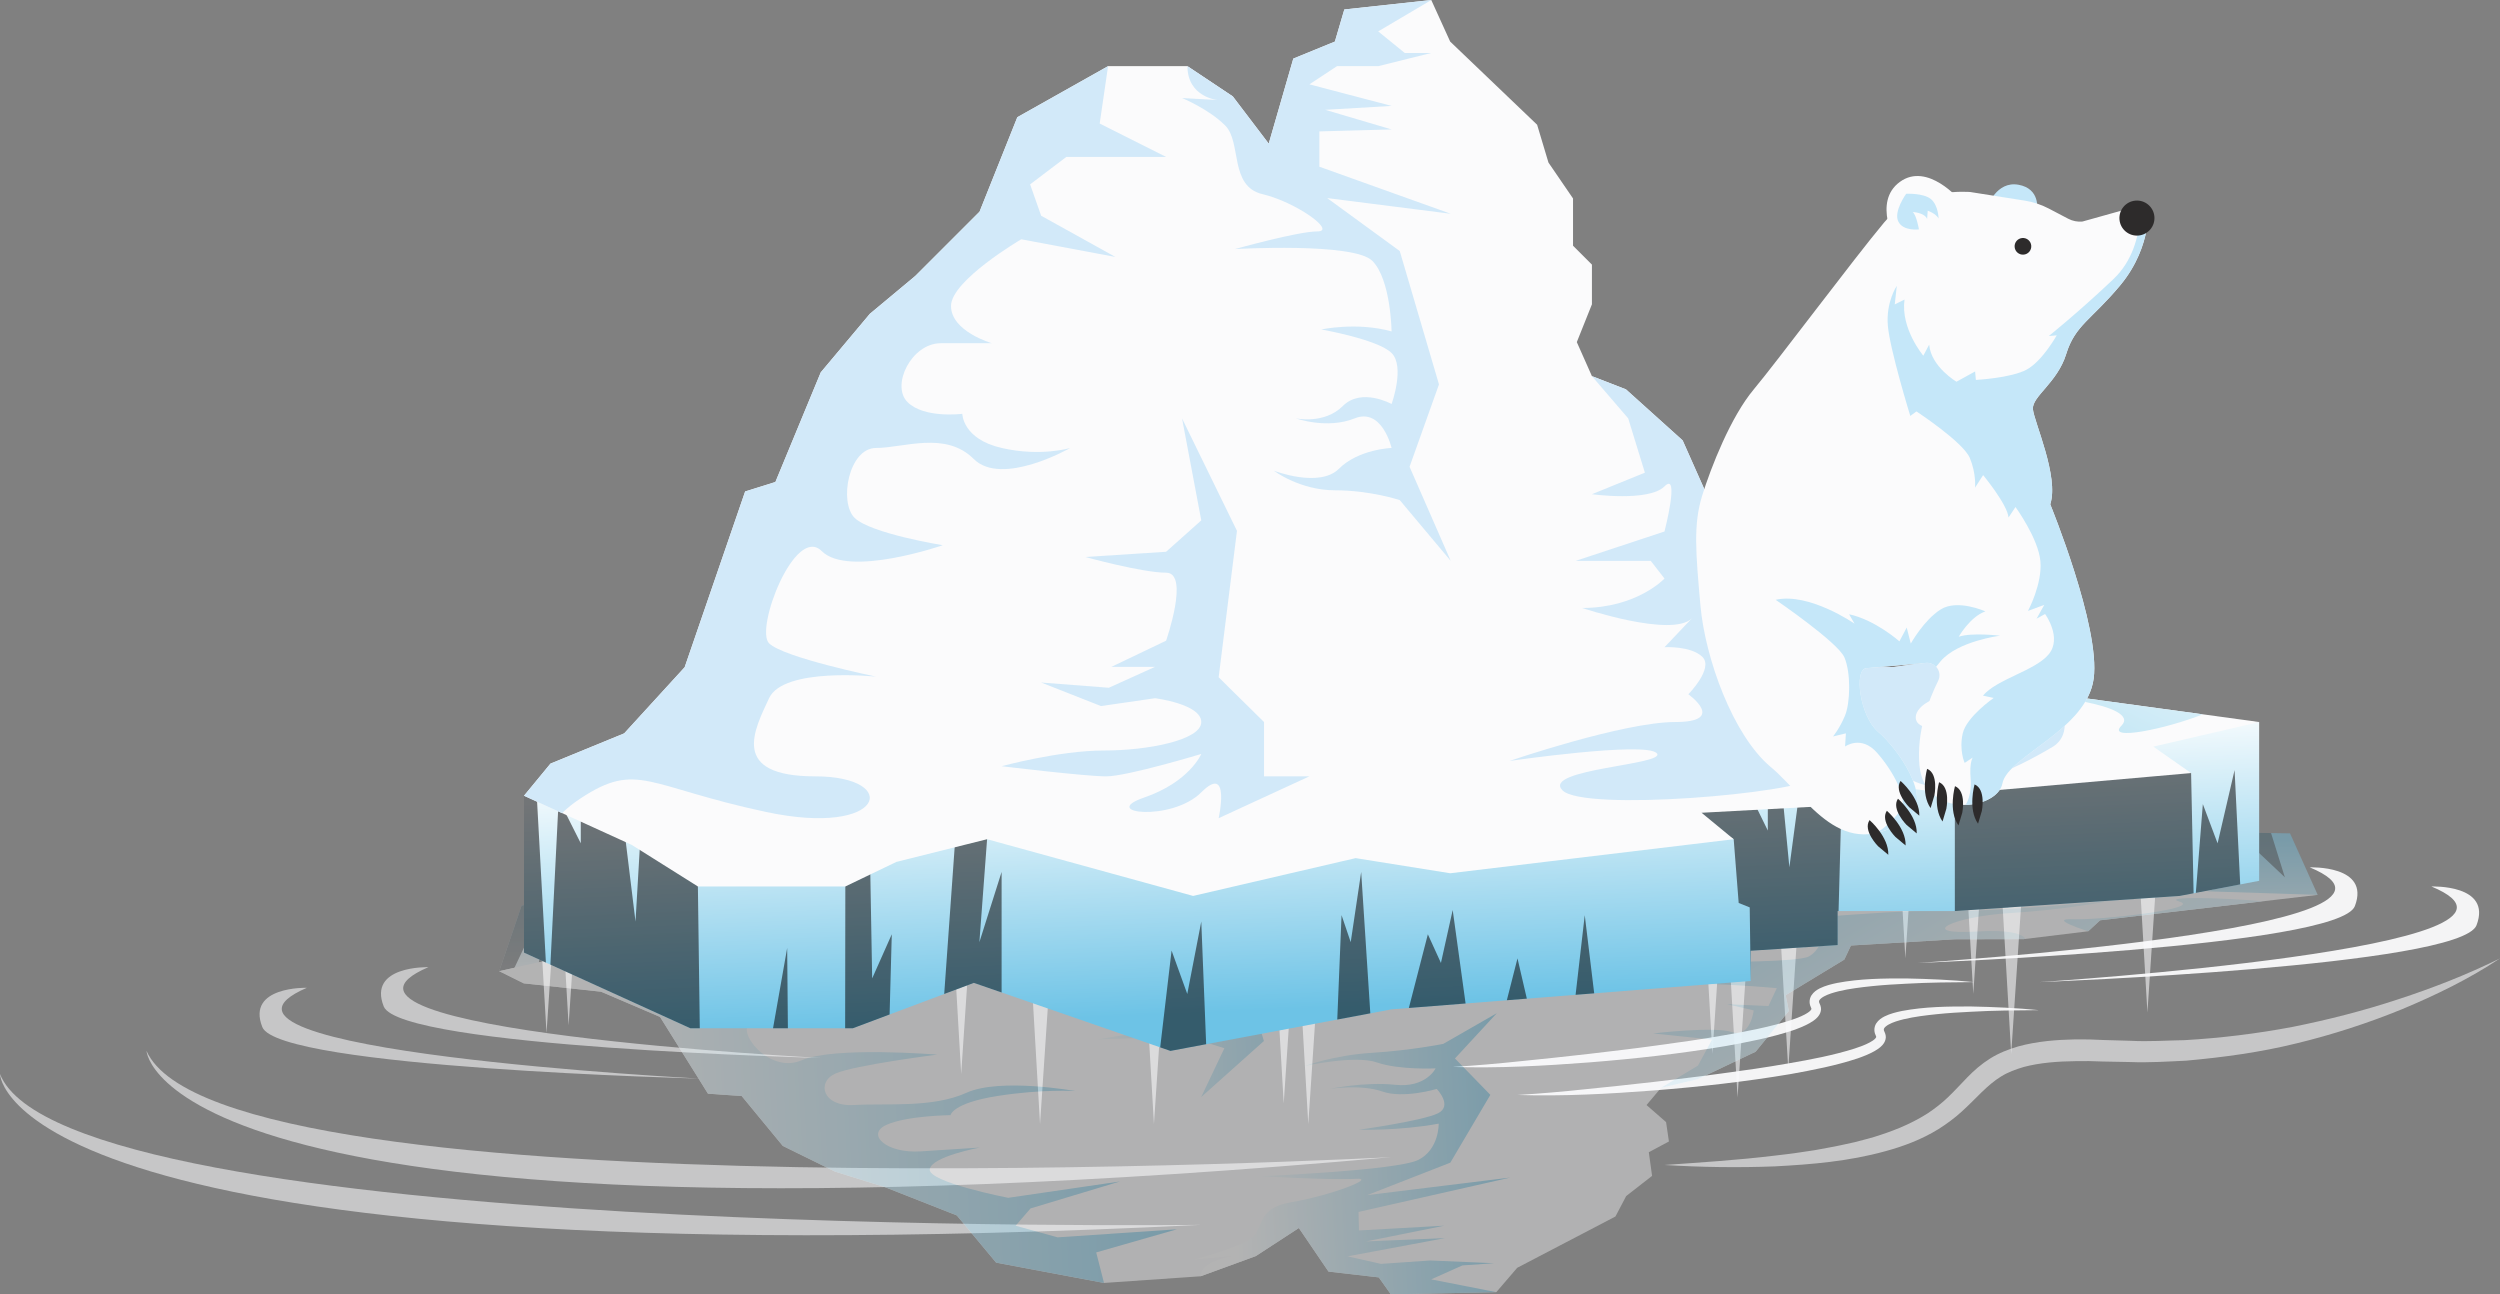 <?xml version="1.0" encoding="UTF-8"?>
<svg xmlns="http://www.w3.org/2000/svg" xmlns:xlink="http://www.w3.org/1999/xlink" viewBox="0 0 2265.65 1172.96">
  <rect x="0" y="0" width="2265.65" height="1172.96" fill="#808080" stroke="none"/>
  <defs>
    <style>
      .cls-1 {
        fill: url(#linear-gradient);
      }

      .cls-1, .cls-2, .cls-3, .cls-4, .cls-5, .cls-6, .cls-7, .cls-8, .cls-9, .cls-10, .cls-11, .cls-12, .cls-13, .cls-14, .cls-15 {
        stroke-width: 0px;
      }

      .cls-2 {
        fill: url(#linear-gradient-6);
      }

      .cls-16 {
        opacity: .53;
      }

      .cls-16, .cls-6, .cls-10 {
        mix-blend-mode: overlay;
      }

      .cls-17 {
        isolation: isolate;
      }

      .cls-3 {
        fill: url(#linear-gradient-5);
      }

      .cls-4 {
        fill: #040000;
      }

      .cls-18 {
        opacity: .4;
      }

      .cls-5 {
        fill: url(#linear-gradient-2);
      }

      .cls-6 {
        opacity: .57;
      }

      .cls-6, .cls-10, .cls-11 {
        fill: #fbfbfc;
      }

      .cls-7 {
        fill: url(#linear-gradient-7);
      }

      .cls-8 {
        fill: url(#linear-gradient-3);
      }

      .cls-9 {
        fill: #2d2b2b;
      }

      .cls-10 {
        opacity: .94;
      }

      .cls-12 {
        fill: url(#linear-gradient-8);
      }

      .cls-13 {
        fill: #d2e9f9;
      }

      .cls-14 {
        fill: url(#linear-gradient-4);
      }

      .cls-15 {
        fill: #c5e7f9;
      }
    </style>
    <linearGradient id="linear-gradient" x1="1310.6" y1="1825.03" x2="1315.73" y2="1945.07" gradientTransform="translate(78.47 2956.84) rotate(-3.16) scale(1 -1.09)" gradientUnits="userSpaceOnUse">
      <stop offset=".13" stop-color="#fff"/>
      <stop offset="1" stop-color="#6dc3e6"/>
    </linearGradient>
    <linearGradient id="linear-gradient-2" x1="487.92" y1="1742.43" x2="1088.29" y2="1742.43" xlink:href="#linear-gradient"/>
    <linearGradient id="linear-gradient-3" x1="955.55" y1="1817.78" x2="1252.25" y2="1817.78" xlink:href="#linear-gradient"/>
    <linearGradient id="linear-gradient-4" x1="1795.49" y1="1658.67" x2="1629.42" y2="2008.76" xlink:href="#linear-gradient"/>
    <linearGradient id="linear-gradient-5" x1="2124.23" y1="1586.42" x2="1830.01" y2="2206.66" xlink:href="#linear-gradient"/>
    <linearGradient id="linear-gradient-6" x1="1102.85" y1="1685.14" x2="1392.62" y2="1685.14" xlink:href="#linear-gradient"/>
    <linearGradient id="linear-gradient-7" x1="1255.61" y1="629.46" x2="1267.6" y2="910.39" gradientTransform="matrix(1,0,0,1,0,0)" xlink:href="#linear-gradient"/>
    <linearGradient id="linear-gradient-8" x1="2019.15" y1="399.22" x2="1756.1" y2="953.77" gradientTransform="matrix(1,0,0,1,0,0)" xlink:href="#linear-gradient"/>
  </defs>
  <g class="cls-17">
    <g id="_图层_1" data-name="图层 1">
      <g>
        <path class="cls-10" d="m2093.25,786.06s55.1-2.22,40.88,35.1c-14.22,37.33-396.36,51.54-396.36,51.54,0,0,488.78-31.1,355.48-86.65Z"/>
        <path class="cls-10" d="m2203.5,803.4s55.1-2.22,40.88,35.1c-14.22,37.33-396.36,51.54-396.36,51.54,0,0,488.78-31.1,355.48-86.65Z"/>
        <path class="cls-6" d="m388.2,876.5s-55.12-1.55-40.45,35.6c14.67,37.15,396.96,46.71,396.96,46.71,0,0-489.13-25.15-356.51-82.31Z"/>
        <path class="cls-6" d="m278.16,895.18s-55.12-1.55-40.45,35.6c14.67,37.15,396.96,46.71,396.96,46.71,0,0-489.13-25.15-356.51-82.31Z"/>
        <path class="cls-10" d="m1789.31,890.05c-20.68.15-41.33.28-61.91,1.46-10.29.5-20.56,1.13-30.76,2.18-10.18,1.07-20.37,2.28-30.11,4.6-4.81,1.19-9.66,2.61-13.57,4.75-1.93,1.05-3.51,2.38-4.14,3.45-.47.98-.46,1.64.31,3.25.85,1.7,1.63,4.4.95,6.69-.51,2.36-1.72,3.95-2.86,5.34-2.36,2.58-4.85,4.06-7.32,5.51-4.95,2.75-9.95,4.69-14.97,6.45-20.13,6.67-40.56,10.55-61,14.27-40.95,6.91-82.12,11.52-123.38,14.79-41.24,3.18-82.65,5.44-124.03,4.13,20.64-1.25,41.2-3.02,61.73-5.22,20.54-2,41.06-4.27,61.55-6.58,20.48-2.45,40.97-4.78,61.38-7.63,20.42-2.72,40.82-5.64,61.06-9.22,20.21-3.47,40.51-7.34,59.72-13.39,4.76-1.54,9.46-3.28,13.59-5.46,2.01-1.08,4-2.33,5.15-3.58.49-.6.88-1.14.87-1.34.14-.24.03-.17-.11-.79-.75-1.59-1.44-3.37-1.5-5.51-.07-2.11.54-4.31,1.58-6.02,2.16-3.33,4.96-5.08,7.56-6.43,5.29-2.61,10.54-3.84,15.77-4.95,20.91-3.95,41.69-4.13,62.43-4.09,20.73.44,41.41,1.28,62,3.35Z"/>
        <path class="cls-10" d="m1848.02,915.46c-20.68.15-41.33.28-61.91,1.46-10.29.5-20.56,1.13-30.76,2.18-10.18,1.07-20.37,2.28-30.11,4.6-4.81,1.19-9.66,2.61-13.57,4.75-1.93,1.05-3.51,2.38-4.14,3.45-.47.98-.46,1.64.31,3.25.85,1.7,1.63,4.4.95,6.69-.51,2.36-1.72,3.96-2.86,5.34-2.36,2.58-4.85,4.06-7.32,5.51-4.95,2.75-9.95,4.69-14.97,6.45-20.13,6.67-40.56,10.55-61,14.27-40.95,6.91-82.12,11.52-123.38,14.79-41.24,3.18-82.65,5.44-124.03,4.13,20.64-1.25,41.2-3.02,61.73-5.22,20.54-2,41.06-4.27,61.55-6.58,20.48-2.45,40.97-4.78,61.38-7.63,20.42-2.72,40.82-5.64,61.06-9.22,20.21-3.47,40.51-7.34,59.72-13.39,4.76-1.54,9.46-3.28,13.59-5.46,2.01-1.08,4-2.33,5.15-3.58.49-.6.88-1.14.87-1.34.14-.24.03-.17-.11-.79-.75-1.59-1.44-3.37-1.5-5.51-.07-2.11.54-4.31,1.58-6.02,2.16-3.33,4.96-5.08,7.56-6.43,5.29-2.61,10.54-3.84,15.77-4.95,20.91-3.95,41.69-4.13,62.43-4.09,20.73.44,41.41,1.28,62,3.35Z"/>
        <path class="cls-6" d="m1261.13,1048.66s-1060.81,56.31-1128.35-96.26c0,0,10.08,195.8,1128.35,96.26Z"/>
        <path class="cls-6" d="m1088.67,1110.02S59.51,1123.69,0,973.38c0,0,2.22,189.94,1088.67,136.65Z"/>
        <polygon class="cls-6" points="1056.79 853.85 1045.77 1018.82 1036.78 863.62 1056.79 853.85"/>
        <polygon class="cls-6" points="953.56 853.85 942.54 1018.82 933.54 863.62 953.56 853.85"/>
        <polygon class="cls-6" points="1196.66 853.85 1185.64 1018.82 1176.65 863.62 1196.66 853.85"/>
        <polygon class="cls-6" points="1562.92 790.22 1551.9 955.19 1542.91 799.99 1562.92 790.22"/>
        <polygon class="cls-6" points="1737.77 703.57 1726.74 868.54 1717.75 713.34 1737.77 703.57"/>
        <polygon class="cls-6" points="1585.7 829.62 1574.68 994.59 1565.69 839.39 1585.7 829.62"/>
        <polygon class="cls-6" points="1631.64 804.21 1620.62 969.18 1611.63 813.98 1631.64 804.21"/>
        <polygon class="cls-6" points="1833.68 790.22 1822.66 955.19 1813.66 799.99 1833.68 790.22"/>
        <polygon class="cls-6" points="1957.13 752.68 1946.11 917.65 1937.12 762.45 1957.13 752.68"/>
        <polygon class="cls-6" points="1799.32 735.84 1788.3 900.81 1779.3 745.61 1799.32 735.84"/>
        <polygon class="cls-6" points="1174.4 835.16 1163.38 1000.13 1154.39 844.93 1174.4 835.16"/>
        <polygon class="cls-6" points="506.31 771.36 495.29 936.33 486.3 781.13 506.31 771.36"/>
        <polygon class="cls-6" points="526.33 764.23 515.3 929.2 506.31 774 526.33 764.23"/>
        <polygon class="cls-6" points="882.38 804.21 871.08 973.38 861.86 814.22 882.38 804.21"/>
        <path class="cls-6" d="m2265.65,868.54c-27.76,18.54-58.01,33.21-88.9,46.12-31.02,12.66-63.04,23.06-95.74,30.96-32.69,8.05-66.17,12.6-99.78,15.62-16.86.78-33.73,1.93-50.63,1.25l-25.19-.49-12.22-.38-12.15.06c-16.12.2-32.19,1.35-46.94,5.26-7.27,2.13-14.28,4.7-20.49,8.57-6.27,3.81-11.88,8.72-17.66,14.27-5.74,5.56-11.63,11.75-18.13,17.61-6.46,5.92-13.7,11.21-21.16,15.94-15.11,9.29-31.53,15.49-48.02,19.96-33.04,9.16-66.7,11.99-100.08,13.74-33.45,1.29-66.82.8-100.09-1.25,33.25-2.33,66.43-4.44,99.31-8.41,8.21-.99,16.44-1.85,24.58-3.18l12.23-1.82,12.13-2.24c8.11-1.38,16.06-3.3,24.06-5,7.87-2.08,15.81-3.97,23.44-6.61,15.35-5,30.06-11.36,43.15-19.79,6.45-4.36,12.58-9.07,18.24-14.56,5.71-5.44,11.13-11.47,17.16-17.65,5.98-6.2,12.94-12.32,20.85-17.25,7.91-5.01,16.63-8.31,25.26-10.9,17.41-4.77,34.8-6.06,51.88-6.42l12.8.06,12.71.51,24.69.7c16.36.91,32.72-.32,49.11-.58,32.72-1.89,65.35-5.9,97.69-12.01,32.25-6.46,64.26-14.64,95.65-25.01,31.44-10.24,62.37-22.34,92.24-37.07Z"/>
      </g>
      <g>
        <g class="cls-18">
          <polygon class="cls-1" points="554.79 883.56 452.41 880.14 472.7 820.75 640.16 784.54 793.05 776.05 903.66 785.76 1087.61 751.93 1289.1 755.01 1613.63 746.63 1615.9 756.96 1694.15 754.51 1697.19 766.22 1802.03 760.25 2003.27 754.08 2075.38 755.25 2100.45 810.99 554.79 883.56"/>
          <g class="cls-16">
            <polygon class="cls-4" points="2058.17 754.97 2070.69 795.07 2044.35 770.25 2037.08 784.71 2017.85 754.31 2058.17 754.97"/>
            <polygon class="cls-4" points="1244.72 790.49 1239.61 754.26 1269.72 754.72 1263.51 804.92 1252.83 780.46 1244.72 790.49"/>
            <polygon class="cls-4" points="464.58 880.55 464.58 880.55 452.41 880.14 472.7 820.75 495.11 815.91 464.58 880.55"/>
            <polygon class="cls-4" points="1323.89 779.22 1304.81 754.61 1356.33 753.28 1347.38 786.48 1335.09 768.51 1323.89 779.22"/>
            <polygon class="cls-4" points="1472.7 750.27 1468.1 777.8 1455.89 750.71 1455.89 750.71 1472.7 750.27"/>
            <polygon class="cls-4" points="1411.81 751.85 1404.94 766.19 1393.7 752.31 1411.81 751.85"/>
            <polygon class="cls-4" points="633.81 835.69 624.82 852.2 571.17 868.06 577 826.11 552.4 867.17 508.01 879.69 514.68 858.56 487.41 876.71 499.7 814.91 640.16 784.54 649.1 784.04 633.81 835.69"/>
            <polygon class="cls-4" points="1698.01 766.17 1710.3 803.34 1674.57 813 1657.4 783.98 1657.14 811.14 1643.9 811.91 1640.78 798.17 1627.15 812.41 1583.96 816.85 1559.74 812.02 1608.9 796.87 1608.65 774.1 1618.3 771.99 1613.63 746.63 1615.9 756.96 1694.15 754.51 1697.19 766.22 1698.01 766.17"/>
            <polygon class="cls-4" points="2031.19 796.31 1907.68 817.33 1826.19 812.3 1814.86 801.38 1802.03 760.25 2003.27 754.08 2015.83 754.28 2031.19 796.31"/>
            <polygon class="cls-4" points="725.1 808.21 718.14 780.21 732.1 779.43 725.1 808.21"/>
            <polygon class="cls-4" points="1114.37 795.61 1102.26 770.75 1087.11 786.85 1078.19 753.66 1087.61 751.93 1120.15 752.43 1114.37 795.61"/>
            <polygon class="cls-4" points="924.72 824.35 906.91 800 909.31 837.28 900.56 847.93 878.84 842.27 876.47 783.37 903.66 785.76 930.04 780.91 924.72 824.35"/>
            <polygon class="cls-4" points="823.62 807.53 807.88 792.7 795.49 847.09 764.07 841.24 776.06 827.56 785.8 776.45 793.05 776.05 826.53 778.99 823.62 807.53"/>
          </g>
          <polygon class="cls-11" points="1375 1148.95 1464.01 1102.47 1473.75 1083.94 1497.22 1065.64 1494.25 1044.21 1512.48 1034.47 1509.9 1016.93 1492.19 1001.46 1505.33 985.86 1538.54 978.06 1591.07 953.11 1621.18 916.19 1618.25 901.92 1671.43 869.64 1677.44 856.88 1771.24 851.25 1833.96 851.1 1892.44 843.98 1903.24 834.02 2100.45 810.99 2000.98 807.79 2031.19 796.31 1814.86 801.38 1681.68 815.4 1710.3 803.34 1581.34 808.08 1608.9 796.87 1346.14 799.72 1258.58 810.22 1106.43 805.26 909.31 837.28 823.43 833.86 776.06 827.56 633.81 835.69 564.96 855.05 452.41 880.14 474.63 891.17 544.75 898.76 598.17 921.61 641.61 991.18 672.16 993.29 709.42 1038.52 756.61 1061.71 802.23 1075.96 867.12 1101.5 902.77 1144.3 1000.51 1162.68 1088.03 1156.65 1138.05 1138.37 1177.1 1112.91 1203.96 1152.39 1249.56 1157.66 1260.43 1172.96 1356.04 1171.03 1375 1148.95"/>
          <path class="cls-5" d="m774,1001.44c28.55-1.8,70.92,2.93,101.84-11.1,30.52-13.85,98.89-1.55,98.89-1.55,0,0-29.84-1.96-70.65,4.45-41.07,6.45-42.67,17.4-42.67,17.4,0,0-39.49.38-58.1,8.82-18.76,8.5-.19,26,30.96,23.99,31.08-2.01,53.84-3.48,53.84-3.48,0,0-43.83,8.09-45.52,19.68-1.7,11.71,71.1,25.88,71.1,25.88l101.33-14.83-81.09,24.45-13.53,15.68,38.04,10.52,108.2-7.3-73.2,20.98,7.08,27.65-97.74-18.39-35.65-42.8-64.89-25.54-45.62-14.25-47.19-23.19-37.27-45.23-30.54-2.11-43.44-69.57-53.42-22.85-70.12-7.59-22.22-11.03,40.06-8.93c4.32,1.6,9.79,3.18,16.74,4.67,52.06,11.22,63.95.75,184.07-15.91,118.08-16.38,129.74,5.89,45.27,10.84-84.96,4.98-64.11,21.75-52.49,33.3,11.74,11.68,105.04,2.21,105.04,2.21,0,0-94.38,13.2-110.1,19.86-15.82,6.7,15.46,47.72,45.33,34.75,29.52-12.82,123.06-5.15,123.06-5.15,0,0-74.86,9.5-92.19,17.11-17.46,7.67-11.82,30.34,16.79,28.54Z"/>
          <path class="cls-8" d="m1129.7,832.31l86.15,10.55-43.19,2.53-.05,20.58-44.14,19.9,16.95,57.56-56.86,50.82,21.03-44.29-34.74-10.75-80.86,2.83s57.54-9.92,81.26-11.38c23.68-1.45,1.28-27.31,1.28-27.31l-53.11-7.1,42.79-2.57-44.75-5.49-66.6,6.02,59.47-12.7,52.53-.09s45.01-4.93,45.23-11.87c.21-6.9-50.94-7.86-93.91-5.33-43.09,2.54-98.3-.19-98.3-.19,0,0,81.4-8.62,101.57-9.8,20.14-1.18,91.02,3.13,91.02,3.13,0,0-10.78-9.91-54.2-13.25-43.3-3.33,26.85-10.63,54.64-1.23,28.04,9.48,16.8-10.59,16.8-10.59Z"/>
          <g>
            <path class="cls-14" d="m1912.72,816.39s-41.12,8.16-91.59,11.15c-50.65,3-86.66,20.07-28.22,16.58,27.67-1.65,40.28,2.14,42.62,6.79l-1.57.19-62.72.15-93.79,5.63-6.02,12.76-53.18,32.28,2.94,14.27-30.11,36.92-52.53,24.94-33.21,7.8,33.47-20.18,12.71-23.52-53.44-5.57s55.22-6.66,71.69-1.24c16.55,5.44,19.54-19.63,19.54-19.63l-24.1-5.64,37.48,1.64,7.53-16.16s-75.5-7.04-128.26-3.83c0,0,84.2-16.92,104.56-10.4l-28.22-9.57s70.98.12,80.77-4.87c9.74-4.96,13.65-18.87,13.65-18.87,0,0-40.78-8.08-89.42-5.2-48.8,2.89-157.78-5.32-157.78-5.32,0,0,128.02-.19,138.26-5.2,10.19-4.98-109.12.56-89.97-8.57,18.98-9.05,221.56-12.71,192.01-6.04-29.76,6.71-87.93,10.86-72.22,15.79,15.78,4.95,127.13-8.96,184.4-7.95,57.29,1.01,154.71-9.14,154.71-9.14Z"/>
            <path class="cls-3" d="m2050.7,816.8l-147.46,17.22-10.8,9.96s-38.14-11.87-13.68-10.92c24.48.96,118.03-9.6,96.32-15.99-16.74-4.93,40.69-3.54,75.61-.27Z"/>
          </g>
          <path class="cls-2" d="m1260.43,1172.96l-10.87-15.31-45.6-5.27-26.86-39.48-39.05,25.46-50.02,18.28c.57-15.2,33.23-18.9,33.23-18.9l-38.54,3.59s29.04-7.23,47.32-16.54c18.14-9.23,4.77-29.26,40.39-35.32,35.42-6.03,78.62-22.52,57.98-21.15-20.66,1.37-86.86-2.36-86.86-2.36,0,0,124.82-5.1,143.93-14.85,18.95-9.67,18.34-32.8,18.34-32.8-35.49,6.61-72.34,5.55-72.34,5.55,0,0,58.22-8.17,71.81-14.99,13.5-6.79-1.23-22.01-1.23-22.01,0,0-30.19,9.1-49.44,2.3-19.14-6.76-47.87-2.28-47.87-2.28,0,0,31.66-6.75,59.62-3.78,28.02,2.98,36.66-14.87,36.66-14.87,0,0-33.22,1.6-53.23-5.39-19.89-6.95-65.56,3.29-65.56,3.29,0,0,26-9.83,61.35-12.03,35.27-2.2,64.35-8.08,64.35-8.08l48.55-27.83-37.92,41.04,32.08,32.98-36.28,61.47-75.21,29.39,129.68-15.92-137.66,31.18.39,16.76,77.44-4.32-70.86,14.25,71.49-2.98-88.32,16.52,30.18,6.83,44.7-3.08,57.91,2.49-28.76,1.99-28.29,12.65,59,11.6-95.61,1.93Z"/>
        </g>
        <g>
          <polygon class="cls-7" points="570.81 698.89 474.88 721.15 474.88 863.33 625.62 931.85 772.94 931.85 882.57 890.74 1060.71 952.4 1261.13 914.72 1586.59 889.02 1586.59 861.62 1665.39 856.48 1665.39 825.64 1771.59 825.64 1975.43 811.94 2047.38 798.24 2047.38 654.35 570.81 698.89"/>
          <g class="cls-16">
            <polygon class="cls-4" points="2030.21 801.51 2025.11 697.93 2009.71 764.28 1996.35 728.73 1989.98 809.17 2030.21 801.51"/>
            <polygon class="cls-4" points="1215.8 829.37 1211.91 923.97 1241.86 918.34 1233.58 790.22 1224.1 853.85 1215.8 829.37"/>
            <polygon class="cls-4" points="486.3 718.5 486.3 718.5 474.88 721.15 474.88 863.33 494.73 872.35 486.3 718.5"/>
            <polygon class="cls-4" points="1294.01 846.71 1276.79 913.48 1328.21 909.42 1316.52 824.71 1305.86 872.7 1294.01 846.71"/>
            <polygon class="cls-4" points="1444.76 900.22 1436.2 829.37 1427.89 901.55 1427.89 901.55 1444.76 900.22"/>
            <polygon class="cls-4" points="1383.71 905.04 1375.24 868.54 1365.59 906.47 1383.71 905.04"/>
            <polygon class="cls-4" points="632.47 803.38 628.08 764.23 581.86 733.47 575.94 835.16 564.09 738.21 526.33 714.51 526.33 764.23 506.31 724.47 498.81 874.2 625.62 931.85 634.19 931.85 632.47 803.38"/>
            <polygon class="cls-4" points="1666.22 825.64 1668.81 729.72 1631.64 710.96 1621.64 786.03 1615.13 718.07 1602.09 718.07 1602.09 752.68 1585.7 719.25 1542.91 714.51 1520.33 729.92 1571.17 760.55 1575.7 818.33 1585.7 822.34 1586.59 889.02 1586.59 861.62 1665.39 856.48 1665.39 825.64 1666.22 825.64"/>
            <polygon class="cls-4" points="1985.71 700.6 1856.96 666.74 1779.3 690.82 1771.59 719.44 1771.59 825.64 1975.43 811.94 1987.97 809.55 1985.71 700.6"/>
            <polygon class="cls-4" points="713.39 859.08 700.57 931.85 714.03 931.85 713.39 859.08"/>
            <polygon class="cls-4" points="1088.67 835.16 1075.98 900.81 1061.76 861.45 1051.44 949.19 1060.71 952.4 1093.09 946.31 1088.67 835.16"/>
            <polygon class="cls-4" points="907.72 790.22 887.58 853.85 894.56 760.55 887.58 735.84 866.25 752.68 855.7 900.81 882.57 890.74 907.72 899.44 907.72 790.22"/>
            <polygon class="cls-4" points="808.19 846.71 790.41 886.7 788.04 752.68 757.23 771.36 766.09 803.38 765.92 931.85 772.94 931.85 806.21 919.37 808.19 846.71"/>
          </g>
          <polygon class="cls-11" points="1314.23 37.68 1393.03 113.05 1403.3 147.31 1425.57 179.86 1425.57 222.68 1442.7 239.81 1442.7 275.79 1429 310.04 1442.7 340.88 1473.54 352.87 1524.92 399.12 1559.18 476.2 1559.18 508.75 1615.71 575.55 1624.28 604.67 1715.06 604.67 1775.02 596.11 1833.26 604.67 1846.96 626.94 2047.38 654.35 1951.45 676.62 1985.71 700.6 1771.59 719.44 1637.98 704.02 1668.81 729.72 1542.05 736.57 1571.17 760.55 1314.23 791.39 1228.58 777.68 1081.27 811.94 894.56 760.55 812.34 781.11 766.09 803.38 632.47 803.38 572.52 765.69 474.88 721.15 498.86 692.03 565.67 664.63 620.48 604.67 675.3 445.37 702.71 436.8 743.82 337.45 788.35 284.35 829.46 250.09 887.71 191.85 921.96 106.2 1004.19 59.95 1076.13 59.95 1117.24 87.36 1149.79 130.18 1172.06 53.1 1209.74 37.68 1218.31 8.56 1297.1 0 1314.23 37.68"/>
          <path class="cls-13" d="m793.97,405.97c24.88,0,62.87-15.6,88.42,9.94,25.54,25.54,87.55-9.94,87.55-9.94,0,0-26.66,8.16-62.21,0-35.55-8.16-35.6-30.94-35.6-30.94,0,0-34.61,4.44-49.72-10.66-15.11-15.11,3.55-53.32,30.22-53.32h46.21s-36.97-10.66-36.97-33.77,63.64-60.43,63.64-60.43l85.31,16-67.26-37.33-10.01-28.44,32.83-24.88h90.42l-60.2-30.22,7.6-52.02-82.22,46.25-34.26,85.65-58.24,58.24-41.11,34.26-44.54,53.1-41.11,99.35-27.41,8.57-54.81,159.3-54.81,59.95-66.8,27.41-23.98,29.12,34.48,15.73c4.51-4.43,10.06-8.95,16.97-13.48,51.44-33.77,59.69-10.66,167.92,12.44,108.23,23.11,122.83-32.27,44.62-32.27s-55.1-42.38-41.92-70.82c13.18-28.44,97.01-19.55,97.01-19.55,0,0-84.05-17.26-97.01-30.22-12.96-12.96,23.51-107.78,47.75-83.54,24.25,24.25,109.69-5.33,109.69-5.33,0,0-65.76-10.66-79.98-24.88-14.22-14.22-5.33-63.26,19.55-63.26Z"/>
          <path class="cls-13" d="m1104.42,741.48l82.24-37.91h-41.12v-49.22l-41.12-40.55,16.59-132.71-49.77-101.9,17.43,92.42-31.88,28.44-73.23,4.74s51.67,14.22,73.23,14.22,0,61.62,0,61.62l-49.54,23.7h39.53l-41.9,18.96-61.33-4.74,54.22,21.33,49.01-7.11s41.89,5.27,41.89,21.6-48.24,25.8-88.52,25.8-92.42,14.22-92.42,14.22c0,0,75.84,9.2,94.79,9.2s86.15-20.31,86.15-20.31c0,0-10.52,25.32-51.89,39.54-41.37,14.22,25.06,22.09,51.89-4.74,26.83-26.83,15.75,23.41,15.75,23.41Z"/>
          <g>
            <path class="cls-13" d="m1860.1,676.95c18.58-11.13,12.42-39.9-9.13-42.05-16.28-1.62-41.67,2.7-81.21,19.45-45.83,19.41-46.92-25.13,9.95-25.13,27.01,0-3.98-21.52-3.14-32.88l-1.56-.23-59.95,8.56h-90.79l-8.57-29.12-56.53-66.81v-32.55l-34.26-77.08-51.39-46.25-30.83-11.99,32.89,38.3,15.12,49.17-48.01,19.55s51.56,7.11,65.78-7.11c14.22-14.22,0,40.88,0,40.88l-80.59,26.66h68.15l12.44,16s-24.88,26.66-74.65,26.66c0,0,81.54,27.33,99.53,9.34l-24.88,26.21s24.16-1.38,34.43,8.89c10.27,10.27-12.8,33.77-12.8,33.77,0,0,35.25,25.15-11.85,25.15s-150.19,35.28-150.19,35.28c0,0,122.64-17.77,133.3-7.11,10.66,10.66-104.87,14.22-85.32,33.77,19.55,19.55,214.22,2.7,228.43-11.52,14.22-14.22,37.93-28.64,85.71.8,35.59,21.93,98.15-9.6,129.9-28.63Z"/>
            <path class="cls-12" d="m1996.35,647.37l-149.39-20.43-13.7-22.27s-32.88,33.89-9.59,28.08c23.29-5.81,117.61,6.22,98.94,24.88-14.47,14.47,41.01,2.76,73.73-10.27Z"/>
          </g>
          <path class="cls-13" d="m1218.31,8.56l-8.56,29.12-37.68,15.42-22.27,77.08-32.55-42.82-41.11-27.41c0,27.96,27.1,30.69,27.1,30.69l-31.99-1.78s23.99,9.78,39.1,24.88c15.11,15.11,3.55,55.1,33.77,62.21,30.22,7.11,67.54,33.77,49.77,33.77s-74.65,16-74.65,16c0,0,107.53-6.22,124.42,10.66,16.88,16.89,17.48,63.99,17.48,63.99-31.43-8.82-63.69-1.78-63.69-1.78,0,0,51.4,9.03,63.69,21.33,12.3,12.29,0,46.21,0,46.21,0,0-27.26-15.11-44.14,1.78-16.89,16.89-42.58,11.26-42.58,11.26,0,0,28.37,10.07,53.25,0,24.88-10.07,33.48,26.79,33.48,26.79,0,0-29.92,1.05-47.7,18.83-17.77,17.77-59.04,1.78-59.04,1.78,0,0,23.49,17.77,55.49,17.77s58.65,8.89,58.65,8.89l46.21,55.1-37.32-85.32,26.66-74.65-35.55-120.86-65.76-47.99,111.98,14.22-119.09-42.66v-31.99l65.47-1.78-60.14-17.77,60.14-3.55-74.47-19.55,25-16.47h37.33l48.12-11.96h-24.06l-24.06-19.55,48.12-28.44-78.8,8.56Z"/>
        </g>
      </g>
      <g>
        <path class="cls-15" d="m1846.08,189.72s3.1-18.71-16.85-22.3c-19.95-3.59-27.99,19.73-27.99,19.73l44.84,2.57Z"/>
        <path class="cls-11" d="m1785.7,174.04l49.38,7.8c7.57,1.19,14.89,3.62,21.68,7.18l17.55,9.2c3.96,2.08,8.43,2.97,12.88,2.57l46.23-12.94c6.81-.6,13.12,14.22,11.84,20.94-2.33,12.27-8.39,31.38-24.05,50.09-26.07,31.13-40.63,35.88-48.7,61.97-8.07,26.08-31.18,38.51-30.16,49.95,1.01,11.44,23.88,61.3,15.71,86.23,0,0,45.6,111.26,39.36,157.93-6.24,46.67-77.94,70.32-82.67,94.95-4.74,24.63-70.89,32.8-75.24-16.39-2.67-30.08,8.16-58.77,16.97-76.52,3.92-7.89-2.25-17.02-11.03-16.24l-54.09,4.79c-11.44,1.01-5.92,43.76,10.89,57.84,16.81,14.08,51.1,61.21,26.54,78.36-59.96,41.89-89.8-17.98-124.05-46.66-34.25-28.67-59.46-98.5-63.72-146.55-4.26-48.05-6.49-73.22,1.58-99.3,8.07-26.08,25.95-71.48,46.8-96.39,20.85-24.91,90.94-118.75,118.05-151.13,27.11-32.38,78.26-27.69,78.26-27.69Z"/>
        <g>
          <path class="cls-15" d="m1691.35,605.55l54.09-4.79c3.72-.33,6.91,1.18,9.12,3.56,1.2-1.49,2.52-3.12,4.1-5,15.33-18.31,53.85-23.21,53.85-23.21,0,0-25.26-3.11-37.39.93,0,0,10.29-18.16,24.14-22.96,0,0-25.26-11.44-40.53-1.76-15.27,9.68-27.07,30.95-27.07,30.95l-3.67-14.55-6.63,12.48s-21.95-19.47-45.59-24.51l4.92,8.49s-41.18-28.47-71.51-21.62c0,0,56.34,38.43,62.32,52.17,5.98,13.75,5.43,41.15.52,52.89-4.91,11.74-10.82,18.8-10.82,18.8l11.65-2.82-.72,11.96s14.51-10.8,29.06,5.75c14.55,16.55,29.08,42.92,20.75,52.88-4.95,5.91-12.58,14.86-21.94,19.82,8.81-1.82,18.33-5.97,28.79-13.28,24.55-17.15-9.73-64.28-26.54-78.36-16.81-14.08-22.33-56.82-10.89-57.84Z"/>
          <path class="cls-15" d="m1939.35,197.53c-1.24,16.64-6.55,38.84-24.03,55.42-31.82,30.18-58.56,51.58-58.56,51.58l7.17-.63s-12.91,23.15-27.04,30.95c-14.14,7.8-46.24,9.45-46.24,9.45l-.68-7.67-16.89,9.31s-22.98-13.51-24.76-33.58l-5.29,9.99s-20.71-24.44-17.05-50.88l-8.85,4.41,1.86-16.82s-10.01,14.57-8.08,36.4c1.93,21.84,20.3,81.47,20.3,81.47l5.59-4.06s42.31,27.77,48.34,42.11c6.03,14.34,4.77,26.94,4.77,26.94l7.32-11.35s21.98,26.6,23.03,38.4l6.3-9.48s20.75,28.5,22.58,49.15c1.83,20.66-11.26,45.01-11.26,45.01l14.76-5.47-7,12.52,7.73-4.25s15.78,21.61,3.24,36.59c-12.54,14.98-46.88,22.29-59.52,37.39l9.7,2.11s-24.66,17.06-28.07,32.23c-3.41,15.17,1.76,26.61,1.76,26.61l7.31-4.81s-3.17,4.44-1.87,19.2c.71,8.03-.6,17.27-4.55,23.7,16.11-.43,31.19-8.24,33.36-19.53,4.73-24.63,76.43-48.28,82.67-94.95,6.24-46.67-39.36-157.93-39.36-157.93,8.17-24.94-14.7-74.79-15.71-86.23-1.01-11.44,22.1-23.87,30.16-49.95,8.07-26.08,22.63-30.83,48.7-61.97,15.67-18.71,21.72-37.82,24.05-50.09.93-4.88-1.76-9.38-5.9-11.26Z"/>
        </g>
        <path class="cls-11" d="m1776.21,181.41s-29.26-34.88-54.41-16.59c-25.14,18.29-3.35,56.21-3.35,56.21,0,0,36.91,20.52,57.75-39.62Z"/>
        <path class="cls-15" d="m1756.86,197.99s-.16-11.88-6.91-17.53c-6.75-5.65-22.44-4.85-22.44-4.85,0,0-11.52,15.79-7.22,24.98,4.3,9.18,18.77,7.31,18.77,7.31,0,0-2.19-12.88-5.62-15.75,0,0,10.45.46,13.04,6.17l.54-7.38s7.36,2.51,9.84,7.05Z"/>
        <path class="cls-9" d="m1952.44,196.24c.77,8.74-5.68,16.45-14.42,17.22-8.74.77-16.45-5.68-17.22-14.42-.77-8.74,5.68-16.45,14.42-17.22,8.74-.77,16.45,5.68,17.22,14.42Z"/>
        <path class="cls-9" d="m1840.84,222.57c.37,4.16-2.7,7.83-6.86,8.19-4.16.37-7.83-2.7-8.19-6.86-.37-4.16,2.7-7.83,6.86-8.19,4.16-.37,7.83,2.7,8.19,6.86Z"/>
        <path class="cls-9" d="m1746.47,696.75s-6.28,22.37,3.16,35.61l3.45-11.57s3.97-19.62-6.6-24.04Z"/>
        <path class="cls-9" d="m1757.29,708.88s-6.28,22.37,3.16,35.61l3.45-11.57s3.97-19.62-6.6-24.04Z"/>
        <path class="cls-9" d="m1771.72,712.46s-6.28,22.37,3.16,35.61l3.45-11.57s3.97-19.62-6.6-24.04Z"/>
        <path class="cls-9" d="m1789.46,710.88s-6.28,22.37,3.16,35.61l3.45-11.57s3.97-19.62-6.6-24.04Z"/>
        <path class="cls-9" d="m1722.41,707.75s17.56,15.22,16.98,31.46l-9.25-7.76s-14.12-14.2-7.73-23.7Z"/>
        <path class="cls-9" d="m1720.06,723.83s17.56,15.22,16.98,31.46l-9.25-7.76s-14.12-14.2-7.73-23.7Z"/>
        <path class="cls-9" d="m1709.99,734.76s17.56,15.22,16.98,31.46l-9.25-7.76s-14.12-14.2-7.73-23.7Z"/>
        <path class="cls-9" d="m1694.31,743.22s17.56,15.22,16.98,31.46l-9.25-7.76s-14.12-14.2-7.73-23.7Z"/>
      </g>
    </g>
  </g>
</svg>